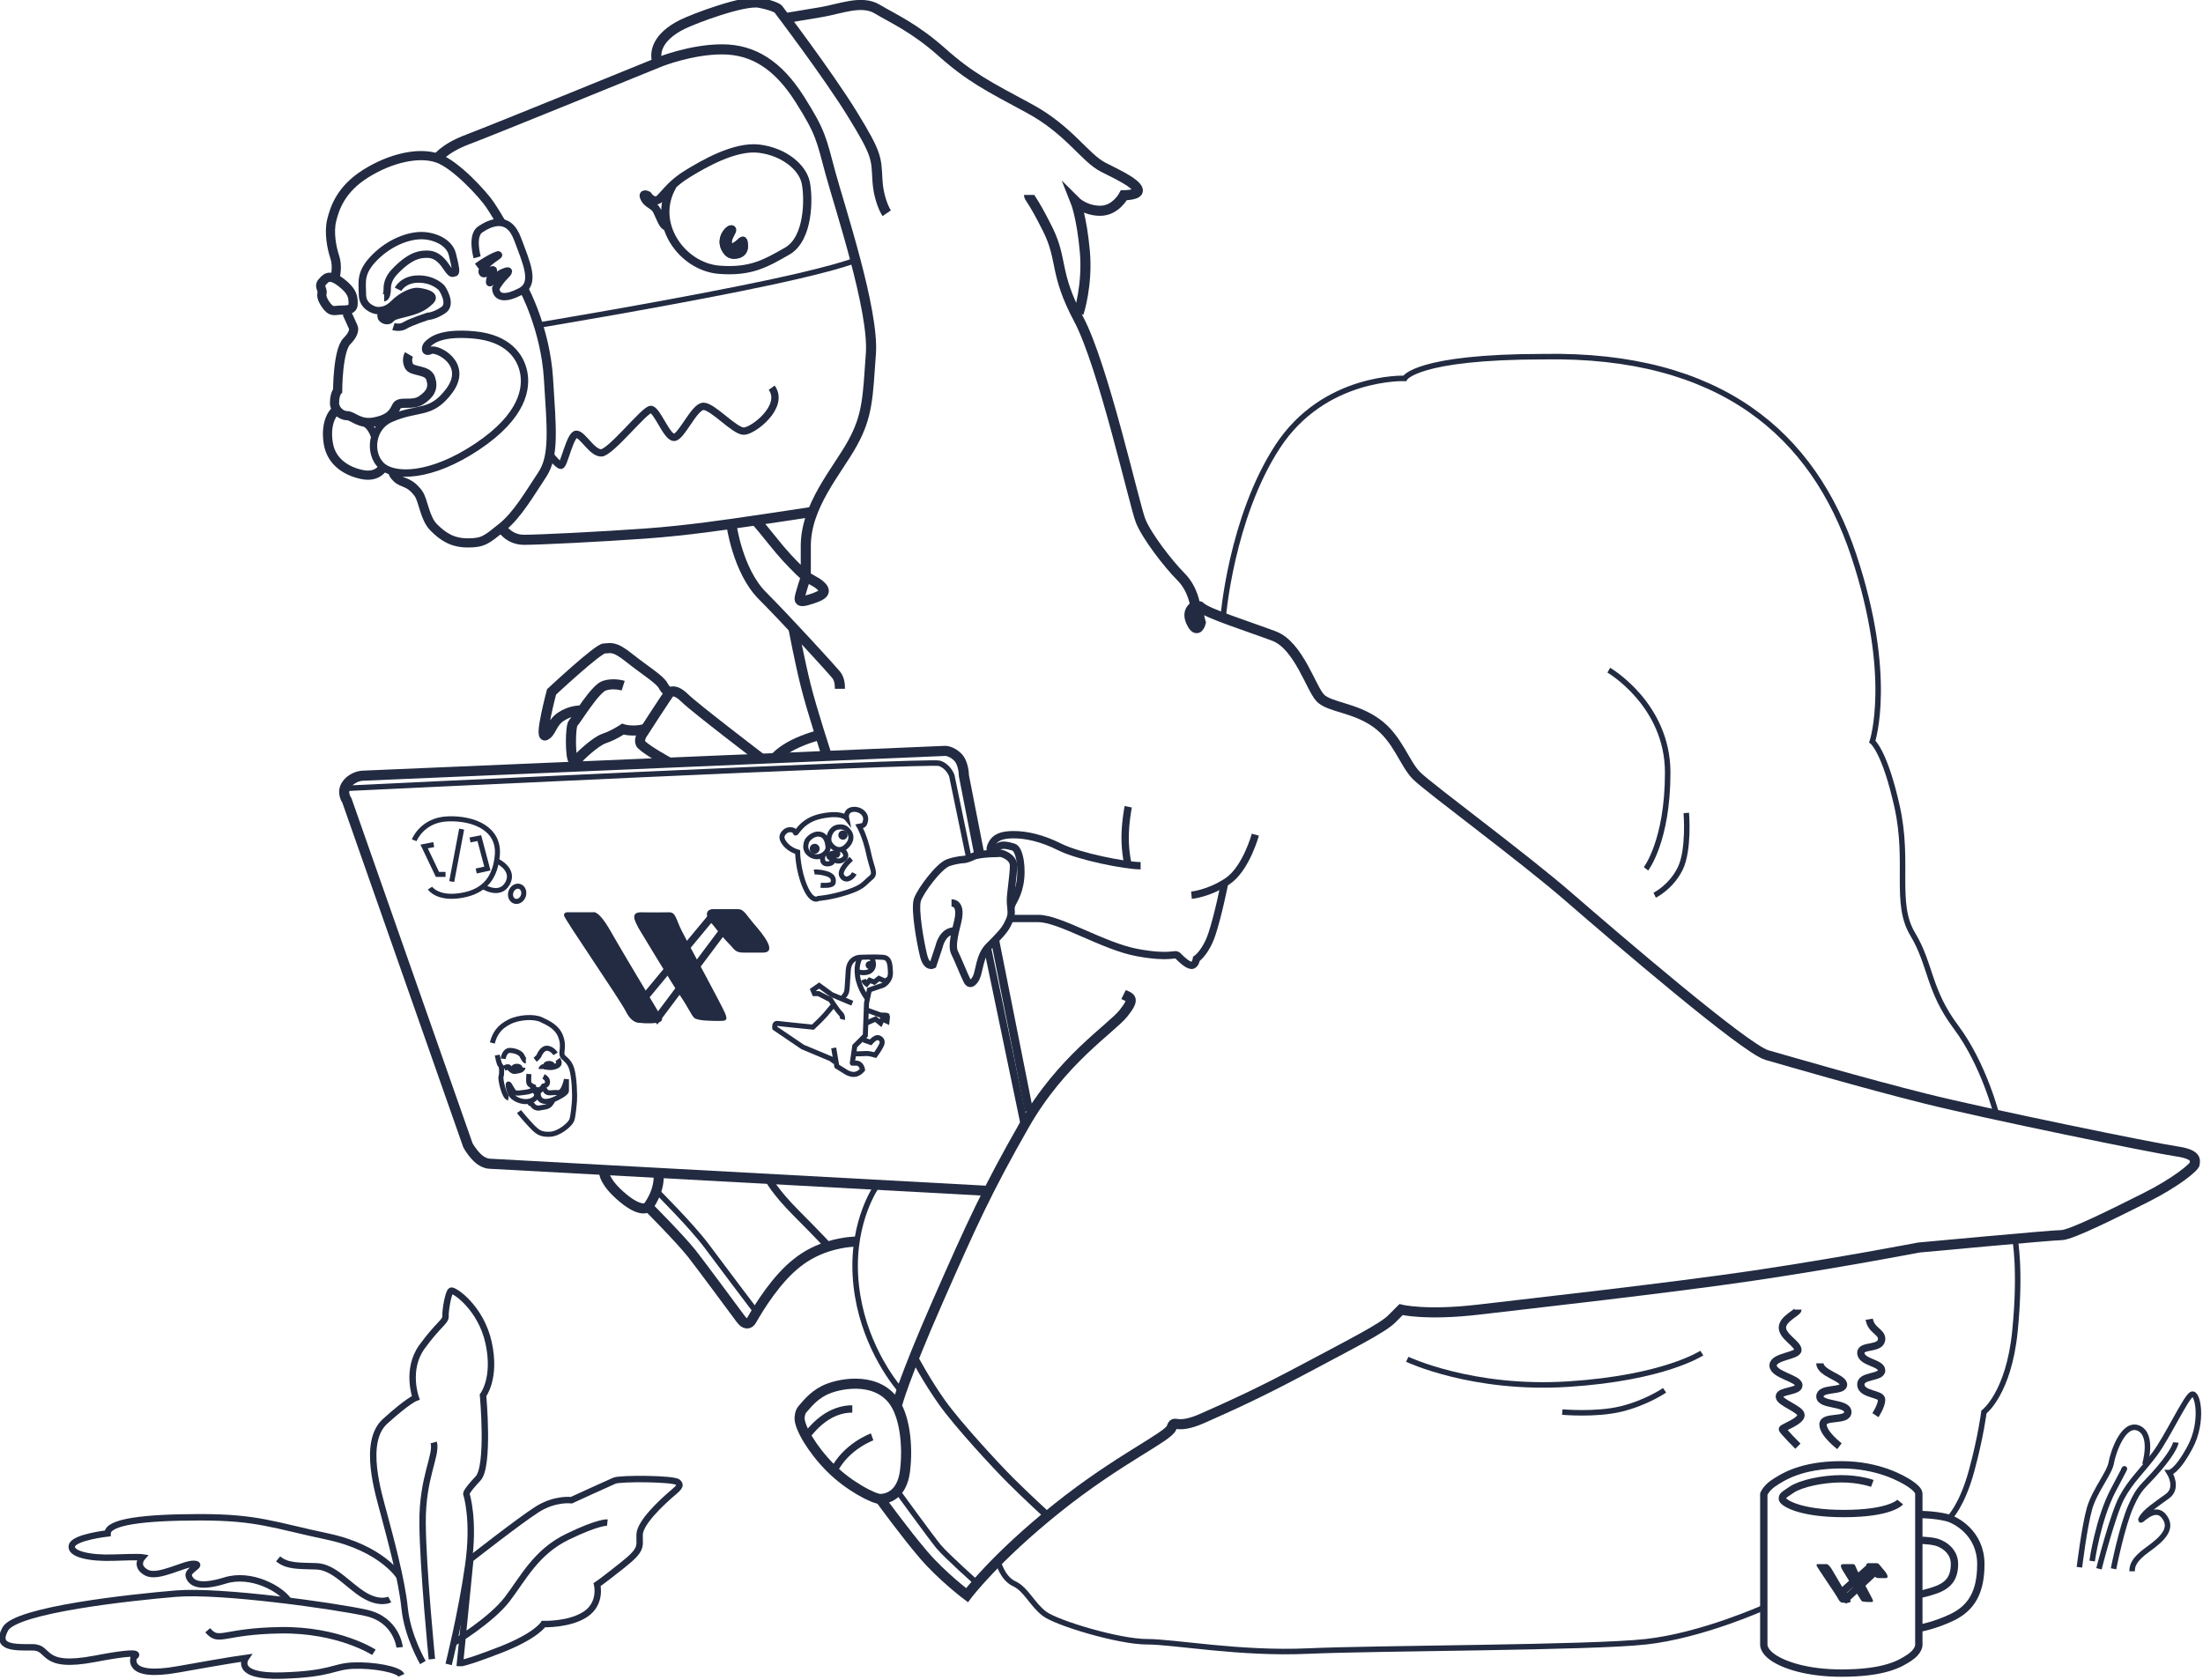 <svg width="886" height="676" viewBox="0 0 886 676" fill="none" xmlns="http://www.w3.org/2000/svg">
<path d="M451.879 400.092C454.373 401.341 456.867 401.341 451.879 407.583C446.892 413.827 426.941 426.315 411.978 452.538C397.015 478.761 390.781 492.498 377.064 523.716C363.348 554.934 360.855 564.923 360.855 564.923" stroke="#222B41" stroke-width="4.057" stroke-miterlimit="10"/>
<path d="M321.578 570.542C321.578 574.289 326.565 583.029 334.046 590.522C341.527 598.014 351.502 603.009 353.997 603.009C356.49 603.009 362.725 601.761 363.972 591.77C365.218 581.782 363.972 569.294 358.985 563.05C351.254 553.435 336.539 556.806 331.552 559.303C326.565 561.801 324.071 565.547 322.824 566.796C321.578 568.045 321.578 570.542 321.578 570.542Z" stroke="#222B41" stroke-width="4.057" stroke-miterlimit="10"/>
<path d="M342.774 566.796C334.046 566.796 327.811 573.04 324.071 578.035" stroke="#222B41" stroke-width="2.951" stroke-miterlimit="10"/>
<path d="M350.754 578.035C350.754 578.035 340.281 581.781 335.294 591.77" stroke="#222B41" stroke-width="2.951" stroke-miterlimit="10"/>
<path d="M353.997 603.009C353.997 603.009 363.972 616.745 371.453 625.486C378.936 634.228 388.909 641.72 388.909 641.72C388.909 641.72 400.132 626.735 425.071 606.756C450.009 586.775 469.958 578.035 471.206 574.289C472.453 570.542 472.453 575.538 483.676 570.542C494.897 565.547 506.12 560.552 524.823 550.563C543.527 540.573 555.995 534.329 559.737 530.583C563.477 526.836 563.477 526.836 563.477 526.836C563.477 526.836 573.453 529.334 594.649 526.836C615.848 524.34 671.958 518.096 705.625 513.101C739.291 508.106 771.711 501.862 771.711 501.862C771.711 501.862 825.328 496.867 829.068 496.867C832.809 496.867 850.265 488.127 862.735 481.883C875.203 475.639 882.686 469.395 882.686 468.146C882.686 466.897 883.932 464.401 875.203 463.153C866.475 461.904 799.142 448.167 774.204 441.923C749.267 435.681 719.34 426.939 710.612 424.442C701.884 421.944 649.514 376.989 630.811 360.757C612.106 344.524 574.699 317.052 569.711 312.057C564.723 307.062 562.23 297.071 553.502 290.827C544.774 284.585 534.799 284.585 531.058 280.839C527.316 277.092 522.329 259.609 512.353 255.864C502.379 252.118 485.421 246.749 482.926 244.251C480.433 241.754 482.926 250.494 482.926 250.494C482.926 250.494 481.68 255.489 479.186 250.494C476.693 245.5 480.682 243.751 480.682 243.751C480.682 243.751 479.934 237.007 474.946 232.014C469.958 227.019 461.23 215.779 458.737 209.536C456.243 203.293 443.774 147.1 433.799 128.369C423.823 109.638 427.564 104.643 421.33 92.156C415.095 79.669 413.848 79.669 413.848 78.42" stroke="#222B41" stroke-width="4.057" stroke-miterlimit="10"/>
<path d="M433.799 125.996C433.799 125.996 437.539 114.758 436.292 101.022C435.046 87.286 432.551 81.042 432.551 81.042C432.551 81.042 436.292 84.788 442.527 84.788C448.762 84.788 452.003 78.545 452.003 78.545C452.003 78.545 458.737 78.545 457.49 76.047C456.243 73.55 451.255 71.052 443.774 67.306C436.292 63.56 430.058 52.322 413.848 43.581C397.639 34.839 390.157 31.093 378.934 21.104C367.713 11.114 358.985 7.368 352.75 3.621C346.515 -0.125 337.787 3.621 330.306 4.87C322.824 6.119 315.343 7.368 315.343 7.368" stroke="#222B41" stroke-width="4.057" stroke-miterlimit="10"/>
<path d="M356.615 85.787C356.615 85.787 353.373 81.042 352.875 72.301C352.376 63.56 352.875 62.311 342.9 46.078C332.924 29.845 312.973 3.621 312.973 3.621C312.973 3.621 311.726 2.373 305.493 1.124C299.258 -0.125 279.058 7.492 274.319 9.865C264.344 14.86 263.098 21.104 264.344 24.85" stroke="#222B41" stroke-width="4.057" stroke-miterlimit="10"/>
<path d="M175.689 64.059C175.689 64.059 178.183 59.814 188.159 56.068C198.134 52.322 265.466 24.849 265.466 24.849C265.466 24.849 277.936 19.855 290.404 19.855C302.873 19.855 312.848 26.098 321.578 39.834C330.306 53.57 330.306 56.068 334.046 69.804C337.787 83.54 351.502 124.747 350.257 142.23C349.009 159.712 349.009 167.205 342.774 178.442C336.539 189.682 324.071 203.417 324.071 219.651C324.071 228.391 324.071 232.137 324.071 232.137C324.071 232.137 321.578 239.63 321.578 240.879C321.578 242.128 322.824 242.128 326.565 240.879C330.306 239.63 332.799 238.381 330.306 235.884C327.811 233.386 325.318 233.386 321.578 229.64C317.836 225.895 315.343 223.397 310.355 217.153C305.367 210.909 304.12 209.661 304.12 209.661" stroke="#222B41" stroke-width="4.057" stroke-miterlimit="10"/>
<path d="M270.453 74.799C261.725 89.783 274.195 107.265 289.157 108.514C301.876 109.513 307.86 106.017 316.59 101.022C325.318 96.027 325.318 79.793 324.071 73.55C322.824 67.306 315.343 61.063 305.367 59.814C295.392 58.565 282.424 66.307 276.688 69.804C270.453 73.55 267.96 77.296 265.466 79.793C262.973 82.291 260.478 78.545 260.478 78.545C260.478 78.545 257.985 77.296 259.232 79.793C260.478 82.291 262.973 82.291 264.22 84.788C265.466 87.286 266.713 91.032 267.96 91.032" stroke="#222B41" stroke-width="3.319" stroke-miterlimit="10"/>
<path d="M294.145 210.909C294.145 210.909 296.639 229.64 306.615 239.63C316.59 249.62 334.794 269.6 336.291 271.473C337.787 273.346 337.787 275.843 337.787 277.092" stroke="#222B41" stroke-width="4.057" stroke-miterlimit="10"/>
<path d="M201.626 212.158C201.626 212.158 204.493 217.153 210.728 217.153C216.961 217.153 241.9 215.905 259.356 214.656C276.814 213.407 293.023 210.909 301.752 209.661C310.48 208.412 326.689 205.914 326.689 205.914" stroke="#222B41" stroke-width="4.057" stroke-miterlimit="10"/>
<path d="M220.578 182.189C220.578 182.189 224.318 187.184 225.566 187.184C226.811 187.184 229.306 174.696 231.799 174.696C234.294 174.696 238.034 182.189 241.775 182.189C245.516 182.189 259.232 164.707 261.725 164.707C264.22 164.707 268.084 175.945 271.078 175.945C274.07 175.945 279.182 163.459 282.923 163.459C286.664 163.459 295.392 173.447 299.132 173.447C302.873 173.447 315.827 163.459 310.355 155.966" stroke="#222B41" stroke-width="2.951" stroke-miterlimit="10"/>
<path d="M216.213 130.866C216.213 130.866 261.476 123.374 298.01 116.006C335.417 108.514 344.147 104.643 344.147 104.643" stroke="#222B41" stroke-width="2.213" stroke-miterlimit="10"/>
<path d="M130.801 122.25C133.294 125.996 134.541 124.748 137.035 124.748C139.529 124.748 142.023 124.748 142.023 122.25C142.023 119.753 142.023 117.255 137.035 113.509C132.048 109.763 130.801 112.26 129.554 113.509C128.307 114.758 129.429 116.256 129.554 117.255C129.678 118.254 128.681 119.003 130.801 122.25Z" stroke="#222B41" stroke-width="3.688" stroke-miterlimit="10"/>
<path d="M154.492 119.753C154.492 119.753 155.739 119.753 155.739 116.006C155.739 112.26 158.232 109.763 159.48 108.514C165.713 102.27 169.455 102.27 171.948 102.27C174.443 102.27 176.936 103.519 179.431 107.265C181.924 111.012 181.924 109.763 182.797 109.763C183.669 109.763 183.171 107.265 181.924 102.27C180.676 97.276 174.443 94.778 169.455 94.778C164.467 94.778 156.985 97.276 150.752 103.519C144.516 109.763 145.763 113.509 145.763 118.504C145.763 123.499 150.752 124.747 150.752 124.747C150.752 124.747 154.492 125.996 158.232 122.25C161.973 118.504 166.212 117.005 168.208 117.255C170.203 117.505 175.689 118.504 173.196 121.001C170.701 123.499 168.208 124.747 163.22 125.996C158.232 127.245 158.232 127.245 156.985 128.494C155.739 129.742 153.245 128.494 153.245 127.245C153.245 125.996 153.245 124.747 153.245 124.747" stroke="#222B41" stroke-width="2.951" stroke-miterlimit="10"/>
<path d="M153.769 127.951V125.279L155.105 124.339L158.222 122.607L163.219 118.501L167.573 117.313L173.659 118.501V120.826L169.799 123.993L159.608 127.01L155.65 128.643L153.769 127.951Z" fill="#222B41"/>
<path d="M191.899 103.519C191.899 103.519 189.406 94.778 193.146 92.281C196.887 89.783 204.368 86.037 208.109 96.027C211.85 106.017 215.59 114.009 209.355 117.255C203.122 120.502 201.001 119.253 200.128 118.254C199.38 117.255 199.38 116.007 199.38 116.007C199.38 116.007 200.627 113.509 203.122 111.012C205.615 108.514 204.368 108.639 201.874 109.763C199.38 110.887 196.887 114.758 196.887 113.509C196.887 111.012 199.256 108.514 198.134 108.514C197.012 108.514 194.891 111.012 194.018 109.763C193.146 108.514 196.388 105.517 199.38 103.519C203.122 101.022 196.887 103.519 191.899 107.266" stroke="#222B41" stroke-width="2.951" stroke-miterlimit="10"/>
<path d="M134.791 111.511C134.791 111.511 135.913 107.265 134.666 103.519C133.419 99.773 132.172 93.53 133.419 88.535C134.666 83.54 137.16 76.047 147.135 69.804C157.11 63.56 168.333 61.063 175.814 63.56C183.295 66.058 194.517 78.545 197.012 82.291C199.505 86.037 199.754 86.662 201.5 89.534" stroke="#222B41" stroke-width="3.688" stroke-miterlimit="10"/>
<path d="M210.728 116.381C210.728 116.381 219.331 132.24 220.578 152.219C221.825 172.199 223.071 183.438 218.083 190.93C213.097 198.422 208.109 207.163 201.874 212.158C195.639 217.153 194.392 218.402 188.159 218.402C181.924 218.402 178.183 215.905 174.443 212.158C170.701 208.412 170.327 201.295 168.208 198.422C164.467 193.428 161.973 194.677 159.48 192.179C157.484 190.181 158.232 189.682 158.232 189.682" stroke="#222B41" stroke-width="3.688" stroke-miterlimit="10"/>
<path d="M139.529 125.996L142.023 131.491C142.023 131.491 143.27 133.489 139.529 137.235C135.788 140.981 135.788 157.215 135.788 157.215C135.788 157.215 134.541 158.463 134.541 162.21C134.541 164.707 137.035 167.205 139.529 167.205C142.023 167.205 144.516 170.95 150.752 169.701C156.985 168.452 158.232 165.956 159.48 163.459C160.726 160.961 165.713 163.459 169.455 160.961C173.196 158.463 174.443 155.966 173.196 152.219C171.948 148.473 165.713 149.722 164.467 147.225C163.22 144.727 164.467 142.604 164.467 142.604" stroke="#222B41" stroke-width="3.688" stroke-miterlimit="10"/>
<path d="M171.948 138.484C173.944 136.486 178.183 133.614 190.652 134.737C204.368 135.986 209.355 143.479 210.603 149.722C211.85 155.966 210.603 167.205 191.899 179.691C173.196 192.179 158.232 192.179 153.245 187.184C148.257 182.189 149.379 171.825 156.985 168.454C168.208 163.459 173.196 167.205 180.676 157.215C188.782 146.351 175.689 139.732 173.196 140.981C170.701 142.23 170.701 139.732 171.948 138.484Z" stroke="#222B41" stroke-width="2.951" stroke-miterlimit="10"/>
<path d="M154.118 187.934C154.118 187.934 151.997 192.179 145.763 190.93C139.529 189.682 133.294 185.935 132.047 178.443C130.801 170.95 133.294 165.956 135.788 164.707" stroke="#222B41" stroke-width="3.688" stroke-miterlimit="10"/>
<path d="M150.752 175.945C150.752 175.945 149.504 170.95 145.763 169.701" stroke="#222B41" stroke-width="2.951" stroke-miterlimit="10"/>
<path d="M160.103 116.381C160.103 116.381 162.098 112.26 168.332 112.26C174.567 112.26 177.684 115.882 177.684 115.882C177.684 115.882 182.049 122.25 178.307 124.748C174.567 127.245 172.073 127.245 172.073 127.245C172.073 127.245 165.216 129.493 162.97 130.866C160.851 132.24 158.232 131.366 158.232 131.366" stroke="#222B41" stroke-width="2.951" stroke-miterlimit="10"/>
<path d="M367.713 546.067C367.713 546.067 372.701 555.557 378.936 564.298C385.169 573.04 400.132 589.273 406.367 595.517C412.601 601.761 421.33 609.753 421.33 609.753" stroke="#222B41" stroke-width="2.951" stroke-miterlimit="10"/>
<path d="M352.75 476.888C352.75 476.888 342.774 490.624 344.022 513.101C345.269 535.578 356.366 552.56 362.476 559.679" stroke="#222B41" stroke-width="2.213" stroke-miterlimit="10"/>
<path d="M401.379 627.984C401.379 627.984 403.001 634.852 407.863 637.099C412.726 639.346 415.095 645.465 420.083 649.212C425.071 652.958 450.009 660.451 461.23 660.451C472.453 660.451 498.637 665.446 526.07 664.197C553.502 662.948 639.539 662.948 661.983 660.451C684.427 657.953 709.365 646.714 709.365 646.714" stroke="#222B41" stroke-width="2.213" stroke-miterlimit="10"/>
<path d="M713.105 596.765C716.846 594.268 724.328 589.273 740.537 589.273C755.5 589.273 765.101 594.892 767.97 596.765C771.711 599.263 771.711 600.512 771.711 601.011C771.711 611.001 771.711 661.825 771.711 661.825C771.711 661.825 771.711 664.322 767.97 666.818C764.228 669.316 757.995 673.062 740.537 673.062C726.821 673.062 717.47 669.817 713.105 666.818C709.365 664.322 709.365 661.825 709.365 661.825V601.011C709.365 601.011 710.238 598.764 713.105 596.765Z" stroke="#222B41" stroke-width="2.951" stroke-miterlimit="10"/>
<path d="M753.007 596.765C753.007 596.765 748.019 594.892 740.537 594.892C733.056 594.892 724.328 596.765 720.588 599.263C716.846 601.761 716.846 601.761 716.846 603.009C716.846 604.258 723.081 608.878 741.535 608.878C760.488 608.878 764.228 604.258 764.228 604.258" stroke="#222B41" stroke-width="2.951" stroke-miterlimit="10"/>
<path d="M771.711 609.253C771.711 609.253 777.946 609.253 782.933 610.502C786.548 611.375 796.649 616.745 796.649 629.232C796.649 640.472 792.907 646.714 785.426 650.46C778.32 653.956 771.711 655.081 771.711 655.081" stroke="#222B41" stroke-width="2.951" stroke-miterlimit="10"/>
<path d="M771.711 619.618C771.711 619.618 775.326 619.618 778.194 620.242C780.313 620.616 786.049 623.239 786.049 629.107C786.049 634.476 783.93 637.35 779.565 639.223C775.451 640.846 771.711 641.47 771.711 641.47" stroke="#222B41" stroke-width="2.951" stroke-miterlimit="10"/>
<path d="M784.179 610.502C784.179 610.502 789.167 605.507 792.907 591.77C796.649 578.035 797.895 568.045 797.895 568.045C797.895 568.045 807.87 560.552 810.365 535.578C812.858 510.604 810.365 498.366 810.365 498.366" stroke="#222B41" stroke-width="2.213" stroke-miterlimit="10"/>
<path d="M803.008 448.543C803.008 448.543 797.895 428.188 786.674 413.203C775.451 398.219 776.698 388.228 769.216 375.742C761.735 363.254 767.97 347.021 762.982 324.543C757.995 302.067 753.007 298.32 753.007 298.32C753.007 298.32 761.735 272.097 745.525 223.397C729.316 174.696 691.909 142.23 620.835 143.479C569.459 143.479 564.932 152.219 564.932 152.219C564.932 152.219 532.513 150.971 513.809 179.691C495.106 208.412 491.905 248.497 491.905 248.497" stroke="#222B41" stroke-width="2.213" stroke-miterlimit="10"/>
<path d="M647.02 269.6C647.02 269.6 670.711 283.336 670.711 310.808C670.711 338.28 661.983 349.517 661.983 349.517" stroke="#222B41" stroke-width="2.213" stroke-miterlimit="10"/>
<path d="M678.193 327.041C678.193 327.041 679.439 342.026 675.698 349.517C671.958 357.01 665.474 360.132 665.474 360.132" stroke="#222B41" stroke-width="2.213" stroke-miterlimit="10"/>
<path d="M565.971 546.817C565.971 546.817 592.156 559.303 630.811 556.806C669.463 554.31 684.427 544.319 684.427 544.319" stroke="#222B41" stroke-width="2.213" stroke-miterlimit="10"/>
<path d="M628.316 568.045C628.316 568.045 641.783 569.294 652.007 566.796C662.232 564.299 669.463 559.303 669.463 559.303" stroke="#222B41" stroke-width="2.213" stroke-miterlimit="10"/>
<path d="M723.081 581.782C723.081 581.782 716.846 575.538 716.846 574.913C716.846 574.289 724.328 571.791 724.328 569.294C724.328 566.796 715.6 564.299 715.6 561.801C715.6 559.303 723.705 559.928 723.455 557.181C723.206 554.433 713.105 553.061 713.105 549.315C713.105 545.568 723.081 545.568 723.081 543.071C723.081 540.573 716.846 537.701 716.846 534.08C716.846 530.459 723.081 528.085 723.081 526.836" stroke="#222B41" stroke-width="2.951" stroke-miterlimit="10"/>
<path d="M739.789 581.782C739.789 581.782 733.181 576.786 733.181 573.04C733.181 569.294 743.157 572.042 743.157 568.045C743.157 564.05 731.934 565.547 731.934 561.801C731.934 558.055 741.036 559.928 741.41 557.181C741.909 554.31 731.934 552.56 731.934 548.44" stroke="#222B41" stroke-width="2.951" stroke-miterlimit="10"/>
<path d="M754.254 569.294C754.254 569.294 756.747 565.547 756.747 563.05C756.747 560.552 748.767 561.176 748.393 557.181C748.019 553.061 756.747 554.433 756.747 551.311C756.747 548.189 748.767 548.189 748.393 544.445C748.019 540.698 756.747 543.196 756.747 538.575C756.747 535.703 752.508 535.204 751.76 530.708" stroke="#222B41" stroke-width="2.951" stroke-miterlimit="10"/>
<path d="M243.022 471.893C243.022 471.893 243.022 475.639 250.503 481.883C257.985 488.127 260.478 485.629 260.478 485.629C260.478 485.629 265.591 479.385 264.843 471.893" stroke="#222B41" stroke-width="4.057" stroke-miterlimit="10"/>
<path d="M344.022 499.49C344.022 499.49 339.408 499.49 333.298 501.363C329.307 502.612 324.819 504.61 320.456 508.106C312.35 514.475 305.493 525.464 302.375 530.958C301.253 533.08 299.506 532.831 297.887 530.583C292.774 523.714 281.925 508.981 278.185 504.234C273.197 497.992 260.728 485.504 260.728 485.504" stroke="#222B41" stroke-width="4.057" stroke-miterlimit="10"/>
<path d="M309.108 474.39C309.108 474.39 311.602 479.385 320.33 488.127C329.059 496.867 333.173 501.363 333.173 501.363" stroke="#222B41" stroke-width="2.951" stroke-miterlimit="10"/>
<path d="M400.132 377.989L413.848 446.918" stroke="#222B41" stroke-width="3.319" stroke-miterlimit="10"/>
<path d="M396.392 479.011L196.887 468.146C196.887 468.146 194.392 468.146 191.899 465.65C189.404 463.153 188.159 460.655 188.159 460.655L139.529 322.046C139.529 322.046 137.035 318.675 139.529 315.428C142.023 312.181 145.763 312.057 145.763 312.057L380.181 302.067C380.181 302.067 382.676 302.067 385.169 304.564C387.664 307.062 387.664 312.057 387.664 312.057L393.773 343.275" stroke="#222B41" stroke-width="4.057" stroke-miterlimit="10"/>
<path d="M389.783 345.773L382.8 312.057C382.8 312.057 381.554 308.31 377.813 307.062C374.072 305.813 140.901 317.052 140.901 317.052C140.901 317.052 137.16 317.052 139.654 322.046" stroke="#222B41" stroke-width="2.213" stroke-miterlimit="10"/>
<path d="M411.978 452.538L397.265 381.861" stroke="#222B41" stroke-width="2.951" stroke-miterlimit="10"/>
<path d="M504.872 335.782C504.872 335.782 501.132 349.517 493.65 354.513C486.169 359.508 479.186 360.132 479.186 360.132" stroke="#222B41" stroke-width="2.951" stroke-miterlimit="10"/>
<path d="M492.404 355.761C492.404 355.761 489.909 368.249 487.416 375.741C484.922 383.233 481.181 385.731 481.181 385.731C481.181 385.731 480.807 388.354 479.186 388.354C477.441 388.228 474.946 385.731 473.7 384.482C472.453 383.233 471.206 385.731 457.49 383.233C443.774 380.736 426.318 369.498 417.588 369.498C408.86 369.498 406.99 369.498 406.99 369.498" stroke="#222B41" stroke-width="2.951" stroke-miterlimit="10"/>
<path d="M383.922 374.493C378.934 374.493 377.688 380.736 377.688 380.736L375.194 388.228C375.194 388.228 372.701 389.477 371.453 384.482C370.206 379.487 367.713 365.752 368.96 362.005C370.206 358.259 377.688 348.269 381.429 347.02C385.169 345.773 387.664 345.773 387.664 345.773C387.664 345.773 389.16 345.647 391.404 344.524C393.897 343.275 402.627 343.275 402.627 343.275C402.627 343.275 407.613 344.524 407.613 348.269C407.613 352.015 406.367 359.508 406.367 362.005C406.367 364.503 406.616 365.002 406.616 365.002" stroke="#222B41" stroke-width="2.951" stroke-miterlimit="10"/>
<path d="M382.676 363.254C385.169 363.254 386.416 365.752 385.169 370.747C383.922 375.742 382.676 380.736 383.922 383.233C385.169 385.731 387.664 391.975 388.909 394.472C390.157 396.97 391.903 394.846 392.651 393.224C393.897 390.726 393.897 384.482 397.639 380.736C401.379 376.991 403.873 374.493 405.12 371.996C406.367 369.498 406.865 368.374 406.616 365.877C406.367 363.254 408.86 362.005 410.108 355.761C411.355 349.517 410.108 341.527 407.613 340.777C405.12 340.028 402.625 339.529 401.379 340.777C400.132 342.026 399.883 343.275 399.883 343.275C399.883 343.275 397.015 343.025 398.885 339.529C400.132 337.031 402.625 335.782 407.613 335.782C412.601 335.782 418.836 337.031 426.316 340.777C433.799 344.524 452.502 348.269 458.737 348.269" stroke="#222B41" stroke-width="2.951" stroke-miterlimit="10"/>
<path d="M453.75 324.543C453.75 324.543 452.502 330.787 452.502 337.031C452.502 343.275 453.75 348.269 453.75 348.269" stroke="#222B41" stroke-width="2.951" stroke-miterlimit="10"/>
<path d="M332.55 304.065C332.55 304.065 326.565 285.834 324.071 275.843C321.578 265.853 319.083 252.617 319.083 252.617" stroke="#222B41" stroke-width="4.057" stroke-miterlimit="10"/>
<path d="M329.059 295.823C329.059 295.823 324.071 297.071 319.083 299.569C314.095 302.067 311.602 304.938 311.602 304.938" stroke="#222B41" stroke-width="4.057" stroke-miterlimit="10"/>
<path d="M306.372 305.318C306.372 305.318 279.182 284.585 275.441 280.839C271.701 277.092 269.956 278.341 269.582 278.341C269.208 278.341 257.985 295.823 257.985 295.823C257.985 295.823 256.738 298.32 257.985 299.569C260.478 302.067 269.208 306.811 269.208 306.811" stroke="#222B41" stroke-width="4.057" stroke-miterlimit="10"/>
<path d="M259.232 293.325C254.245 294.574 250.504 293.325 250.504 293.325C250.504 293.325 246.762 295.823 243.022 297.071C239.281 298.32 233.047 304.564 233.047 304.564C233.047 304.564 231.799 307.062 230.553 305.813C229.306 304.564 229.306 292.076 230.553 290.827C231.799 289.579 239.281 277.092 243.022 275.843C246.762 274.595 250.628 275.843 250.628 275.843" stroke="#222B41" stroke-width="4.057" stroke-miterlimit="10"/>
<path d="M233.046 285.834C233.046 285.834 229.306 285.834 225.566 288.33C221.825 290.827 221.825 294.574 219.331 295.823C216.838 297.071 221.825 278.341 221.825 278.341C221.825 278.341 240.529 260.858 243.022 260.858C245.516 260.858 246.762 259.609 252.997 264.604C259.232 269.6 265.466 273.346 266.713 275.843C267.96 278.341 269.582 278.341 269.582 278.341" stroke="#222B41" stroke-width="4.057" stroke-miterlimit="10"/>
<path d="M294.145 92.281C292.899 92.281 289.781 96.027 291.652 99.773C292.899 102.27 294.27 102.77 296.639 102.27C298.135 101.896 299.383 100.772 299.132 98.524C298.883 95.777 298.883 96.901 296.639 98.524C295.143 99.648 293.771 100.273 292.899 98.524C291.652 96.027 295.392 92.281 294.145 92.281Z" stroke="#222B41" stroke-width="3.319" stroke-miterlimit="10"/>
<path d="M294.145 92.281C292.899 92.281 289.781 96.027 291.652 99.773C292.899 102.27 294.27 102.77 296.639 102.27C298.135 101.896 299.383 100.772 299.132 98.524C298.883 95.777 298.883 96.901 296.639 98.524C295.143 99.648 293.771 100.273 292.899 98.524C291.652 96.027 295.392 92.281 294.145 92.281Z" fill="#222B41" stroke="#222B41" stroke-width="3.319" stroke-miterlimit="10"/>
<path d="M228.059 367.001H238.533C238.533 367.001 240.529 365.752 245.516 374.493C248.634 379.988 255.616 391.724 260.48 399.842C263.347 404.712 265.467 408.208 265.467 408.208C265.467 408.208 267.96 410.83 264.22 411.455C260.48 411.954 257.237 411.455 257.237 411.455C257.237 411.455 254.245 411.954 251.75 406.96C249.257 401.965 226.813 369.498 226.813 368.249C226.813 367.001 228.059 367.001 228.059 367.001Z" fill="#222B41"/>
<path d="M286.664 368.249L258.608 402.089L264.344 409.707L291.652 373.244L286.664 368.249Z" stroke="#222B41" stroke-width="2.951" stroke-miterlimit="10"/>
<path d="M256.738 373.244C255.49 370.747 253.122 366.875 258.11 367C263.098 367.126 266.339 367 269.082 367C271.826 367 271.701 369.498 274.194 374.493C276.688 379.487 290.404 404.586 291.652 407.708C292.899 410.705 291.652 410.705 289.157 410.705C286.664 410.705 280.429 410.705 279.182 409.456C277.936 408.208 276.814 405.336 273.571 400.591C270.33 395.846 256.738 373.244 256.738 373.244Z" fill="#222B41"/>
<path d="M286.664 371.996C282.923 368.249 284.171 365.752 286.664 365.752C289.157 365.752 294.519 365.752 296.888 365.752C299.258 365.752 300.254 368.249 303.497 371.996C306.738 375.742 312.973 383.233 306.74 383.233C300.505 383.233 302.998 383.233 299.258 383.233C295.517 383.233 295.517 381.984 293.023 379.487C290.529 376.991 286.664 371.996 286.664 371.996Z" fill="#222B41"/>
<path d="M329.145 361.432C329.145 361.432 326.653 363.426 323.767 356.738C320.879 350.05 320.783 342.765 320.783 342.765C320.783 342.765 317.694 341.965 315.702 339.469C313.711 336.971 314.492 335.724 315.702 334.55C316.912 333.376 319.541 333.535 319.839 334.933C320.138 336.329 321.734 330.145 330.105 328.358C338.477 326.57 340.467 329.067 340.467 329.067C340.467 329.067 339.871 326.273 342.661 325.677C345.451 325.081 348.838 327.279 348.039 330.371C347.591 332.367 346.944 332.067 345.548 332.365C345.548 332.365 347.838 336.258 349.33 343.244C350.821 350.23 352.516 351.328 350.023 353.322C347.531 355.314 347.272 356.831 340.724 358.959C334.177 361.089 329.145 361.432 329.145 361.432Z" stroke="#222B41" stroke-width="2.029" stroke-miterlimit="10"/>
<path d="M330.054 356.125C330.054 356.125 334.817 356.569 335.076 355.052C335.337 353.537 335.037 352.139 331.95 351.339C328.86 350.537 327.466 350.835 327.466 350.835" stroke="#222B41" stroke-width="2.029" stroke-miterlimit="10"/>
<path d="M342.365 345.461C342.365 345.461 337.082 350.096 338.594 352.403C339.968 354.739 342.581 353.304 343.618 351.33" stroke="#222B41" stroke-width="2.029" stroke-miterlimit="10"/>
<path d="M324.721 337.98C324.721 337.98 322.587 341.651 325.974 343.849C329.361 346.047 332.71 343.287 333.019 341.321C333.019 341.321 333.151 336.472 330.063 335.671C326.974 334.87 324.721 337.98 324.721 337.98Z" stroke="#222B41" stroke-width="2.029" stroke-miterlimit="10"/>
<path d="M333.748 339.266C332.602 337.32 333.949 333.38 336.739 332.784C339.53 332.189 340.696 333.547 341.521 334.686C342.776 336.462 342.417 338.876 339.925 340.87C337.433 342.862 334.893 341.214 333.748 339.266Z" stroke="#222B41" stroke-width="2.029" stroke-miterlimit="10"/>
<path d="M331.066 343.785C331.066 343.785 329.829 347.555 332.738 347.518C334.192 347.498 335.528 346.922 335.08 344.826C334.583 343.18 333.656 344.984 333.656 344.984C333.656 344.984 332.242 343.825 335.031 343.229C337.821 342.633 336.775 343.88 336.775 343.88C336.775 343.88 335.031 343.229 335.419 345.045C335.748 346.582 337.203 346.564 338.427 346.156C338.427 346.156 340.432 345.29 340.132 343.894C339.834 342.496 338.509 341.757 338.509 341.757" stroke="#222B41" stroke-width="2.029" stroke-miterlimit="10"/>
<path d="M339.408 337.766C340.409 337.553 341.049 336.566 340.834 335.563C340.62 334.559 339.635 333.92 338.632 334.134C337.63 334.347 336.992 335.334 337.207 336.337C337.42 337.34 338.407 337.98 339.408 337.766Z" fill="#222B41"/>
<path d="M328.066 343.402C329.145 343.172 329.832 342.11 329.602 341.029C329.371 339.949 328.309 339.259 327.232 339.49C326.153 339.721 325.464 340.783 325.695 341.862C325.926 342.943 326.987 343.633 328.066 343.402Z" fill="#222B41"/>
<path d="M198.009 419.572C199.006 415.7 200.877 413.079 204.867 411.081C208.858 409.082 214.842 408.832 217.709 410.206C220.578 411.58 223.944 413.077 225.44 416.824C226.937 420.57 225.691 423.068 226.065 424.442C226.439 425.816 228.807 426.315 229.929 429.936C231.053 433.557 231.176 441.05 231.053 442.673C230.927 444.296 230.553 449.042 229.929 450.665C229.306 452.288 225.066 456.034 221.326 456.284C217.586 456.533 216.213 455.284 214.842 454.037C213.471 452.788 209.355 448.042 208.732 447.169" stroke="#222B41" stroke-width="2.029" stroke-miterlimit="10"/>
<path d="M220.827 429.561C222.067 429.561 223.071 428.947 223.071 428.188C223.071 427.43 222.067 426.814 220.827 426.814C219.587 426.814 218.583 427.43 218.583 428.188C218.583 428.947 219.587 429.561 220.827 429.561Z" fill="#222B41"/>
<path d="M207.859 430.935C209.099 430.935 210.103 430.264 210.103 429.437C210.103 428.608 209.099 427.938 207.859 427.938C206.619 427.938 205.615 428.608 205.615 429.437C205.615 430.264 206.619 430.935 207.859 430.935Z" fill="#222B41"/>
<path d="M202.372 425.939C202.372 425.939 202.748 422.443 205.241 422.569C207.61 422.694 209.355 423.692 209.854 424.567C210.229 425.315 210.977 426.814 211.476 426.814" stroke="#222B41" stroke-width="2.029" stroke-miterlimit="10"/>
<path d="M215.216 426.315C215.216 426.315 216.338 425.44 216.712 424.816C216.961 424.191 218.209 421.445 220.204 421.694C222.199 421.944 223.445 423.943 223.445 423.943" stroke="#222B41" stroke-width="2.029" stroke-miterlimit="10"/>
<path d="M217.709 430.061C217.709 430.061 217.709 429.437 218.583 429.187C219.456 428.938 220.827 429.686 222.697 429.187C223.321 429.061 224.818 428.562 224.818 427.564C224.692 426.689 224.318 426.19 224.318 426.19" stroke="#222B41" stroke-width="2.213" stroke-miterlimit="10"/>
<path d="M200.004 424.442C200.004 424.442 200.627 428.063 201.25 428.562C201.874 428.938 201.874 432.183 201.5 433.058C201.126 434.057 202.746 441.424 204.493 441.674" stroke="#222B41" stroke-width="2.029" stroke-miterlimit="10"/>
<path d="M202.746 429.811C202.746 429.811 204.244 428.813 204.742 429.437C205.241 430.061 206.114 430.935 206.862 430.935C207.734 430.809 210.103 430.686 210.229 429.437" stroke="#222B41" stroke-width="2.213" stroke-miterlimit="10"/>
<path d="M212.722 432.058C212.722 432.058 212.473 434.806 212.722 435.679C212.972 436.554 214.593 437.178 214.593 437.178C214.593 437.178 214.842 438.427 216.338 438.427C217.835 438.427 218.583 436.928 218.583 436.928C218.583 436.928 220.329 436.679 220.204 435.18C220.204 433.806 218.583 433.058 218.583 433.058" stroke="#222B41" stroke-width="2.029" stroke-miterlimit="10"/>
<path d="M216.464 439.426C216.464 439.426 216.089 442.174 218.334 442.923C220.578 443.671 224.069 441.674 224.069 441.674C224.069 441.674 227.81 439.926 227.81 438.801C227.81 437.678 227.81 434.182 227.81 434.182C227.81 434.182 226.813 439.801 224.444 439.551C222.074 439.302 220.204 440.3 219.331 438.678C218.457 437.053 217.212 438.678 217.212 438.678L216.464 439.426Z" stroke="#222B41" stroke-width="2.029" stroke-miterlimit="10"/>
<path d="M204.493 436.055C204.119 436.055 204.618 440.05 206.488 441.424C208.358 442.923 211.102 443.548 213.221 442.923C215.341 442.299 215.839 441.175 215.839 440.3C215.839 439.426 214.218 438.302 214.218 438.302C214.218 438.302 214.094 439.052 211.102 439.426C208.108 439.801 207.111 440.05 206.363 438.801C205.615 437.803 204.867 436.055 204.493 436.055Z" stroke="#222B41" stroke-width="2.029" stroke-miterlimit="10"/>
<path d="M212.598 443.548C212.598 443.548 213.969 444.047 214.343 444.671C214.717 445.296 215.964 446.045 217.212 445.67C218.457 445.421 220.578 445.421 221.451 444.047C222.448 442.798 222.323 442.423 222.323 442.423" stroke="#222B41" stroke-width="2.029" stroke-miterlimit="10"/>
<path d="M335.791 427.188L334.171 425.939L322.824 421.195L311.602 413.578C311.602 413.578 311.228 411.455 312.724 411.705C314.344 411.954 326.939 413.203 326.939 413.203C326.939 413.203 330.306 410.081 331.926 408.208C333.547 406.334 335.294 404.212 335.294 404.212" stroke="#222B41" stroke-width="2.029" stroke-miterlimit="10"/>
<path d="M335.294 421.57L336.541 428.938L340.53 431.434C340.53 431.434 342.277 432.434 343.896 432.183C345.643 431.935 346.889 430.31 346.889 430.31C346.889 430.31 346.515 427.689 344.396 427.689C342.277 427.689 342.774 427.689 342.774 427.689L343.773 420.821L348.012 416.575L348.51 403.463L349.632 398.219L355.119 396.346C355.119 396.346 358.237 394.846 358.111 391.225C357.986 387.604 357.737 385.357 355.119 385.106C352.501 384.858 345.892 385.106 345.892 385.106C345.892 385.106 341.527 385.106 341.153 390.352C340.779 395.596 340.779 398.094 340.405 399.217C340.031 400.341 338.411 401.965 338.411 401.965" stroke="#222B41" stroke-width="2.029" stroke-miterlimit="10"/>
<path d="M342.774 403.588L334.42 400.092L329.433 396.471L326.939 398.219L327.562 399.716H329.184L334.046 402.214C334.046 402.214 336.664 406.334 337.912 407.583C339.159 408.708 338.785 410.081 338.785 410.081" stroke="#222B41" stroke-width="2.029" stroke-miterlimit="10"/>
<path d="M347.263 418.323L350.131 419.321C350.131 419.321 352.002 417.074 353.249 417.448C354.496 417.824 355.244 418.822 354.496 420.445C353.747 422.069 352.002 424.442 352.002 424.442C352.002 424.442 349.509 423.692 348.136 423.817C346.765 423.943 343.522 423.943 343.522 423.943" stroke="#222B41" stroke-width="2.029" stroke-miterlimit="10"/>
<path d="M348.385 411.58L352.127 409.957L354.121 411.58L354.869 409.957L356.741 410.83C356.741 410.83 356.989 408.708 356.864 408.583C356.741 408.333 354.121 408.333 354.121 408.333L348.635 406.336" stroke="#222B41" stroke-width="2.029" stroke-miterlimit="10"/>
<path d="M346.017 385.232C346.017 385.232 344.145 387.479 344.895 392.724C345.643 397.968 349.009 401.965 349.009 401.965" stroke="#222B41" stroke-width="2.029" stroke-miterlimit="10"/>
<path d="M345.144 390.976C345.144 390.976 348.759 392.1 350.505 390.102C352.251 388.103 350.505 385.232 350.505 385.232" stroke="#222B41" stroke-width="2.029" stroke-miterlimit="10"/>
<path d="M357.863 393.598L355.992 394.721L353.498 393.598L351.628 395.097L349.757 394.347L348.51 395.846C348.51 395.846 347.637 395.222 347.263 394.097" stroke="#222B41" stroke-width="2.029" stroke-miterlimit="10"/>
<path d="M349.757 389.851C350.653 389.851 351.379 389.125 351.379 388.228C351.379 387.331 350.653 386.606 349.757 386.606C348.862 386.606 348.136 387.331 348.136 388.228C348.136 389.125 348.862 389.851 349.757 389.851Z" fill="#222B41"/>
<path d="M174.441 339.778L170.577 340.527L175.939 351.766H179.18" stroke="#222B41" stroke-width="2.029" stroke-miterlimit="10"/>
<path d="M185.664 333.535L181.675 354.638" stroke="#222B41" stroke-width="2.029" stroke-miterlimit="10"/>
<path d="M189.03 337.904L192.772 337.156L196.013 349.394L191.525 350.392" stroke="#222B41" stroke-width="2.029" stroke-miterlimit="10"/>
<path d="M166.587 338.03C166.587 338.03 169.704 329.789 180.179 329.413C190.652 329.039 201.001 333.41 200.004 344.148C199.006 354.888 193.146 359.259 184.417 360.383C175.689 361.506 172.945 357.261 172.945 357.261" stroke="#222B41" stroke-width="2.029" stroke-miterlimit="10"/>
<path d="M194.268 356.636C194.268 356.636 201.001 361.007 204.119 355.387C207.236 349.768 200.004 346.396 200.004 346.396" stroke="#222B41" stroke-width="2.029" stroke-miterlimit="10"/>
<path d="M210.457 360.444C211.035 358.819 210.397 357.11 209.035 356.624C207.673 356.138 206.101 357.061 205.522 358.685C204.946 360.31 205.582 362.02 206.944 362.506C208.306 362.992 209.88 362.068 210.457 360.444Z" stroke="#222B41" stroke-width="2.029" stroke-miterlimit="10"/>
<path d="M836.3 630.481C836.3 630.481 838.296 613.998 840.415 606.631C842.659 599.263 848.52 592.52 849.143 588.274C849.891 584.154 854.007 571.916 860.117 574.538C866.226 577.286 862.61 589.149 862.61 589.149" stroke="#222B41" stroke-width="2.213" stroke-miterlimit="10"/>
<path d="M844.155 631.106C844.155 631.106 849.767 609.003 853.382 602.385C856.999 595.642 861.488 591.77 866.6 584.902C871.712 578.035 879.069 562.176 881.438 560.928C883.931 559.679 886.301 571.916 880.814 582.156C875.329 592.395 872.46 592.395 872.46 592.395C872.46 592.395 876.326 598.514 871.712 601.886C867.098 605.257 862.735 608.005 861.239 610.876C859.743 613.748 866.101 604.883 870.216 609.878C874.33 614.871 869.468 619.242 863.732 623.364C857.996 627.485 857.497 629.982 857.497 632.104" stroke="#222B41" stroke-width="2.213" stroke-miterlimit="10"/>
<path d="M850.016 631.106C850.016 631.106 853.382 613.998 856.999 605.881C860.614 597.764 861.613 598.639 868.22 590.897C874.829 583.154 875.078 580.282 875.078 580.282" stroke="#222B41" stroke-width="2.213" stroke-miterlimit="10"/>
<path d="M841.412 627.984C841.412 627.984 843.781 611.001 850.016 599.263C856.251 587.525 854.007 591.521 854.007 591.521" stroke="#222B41" stroke-width="2.213" stroke-miterlimit="10"/>
<path d="M160.727 662.698C160.727 662.698 159.605 651.584 147.26 648.838C134.915 646.09 88.905 639.597 70.825 641.096C52.744 642.594 6.359 647.589 2.12 655.33C-2.12 663.073 5.985 662.698 13.217 662.698C20.449 662.698 15.96 671.565 38.156 667.319C60.35 663.073 53.867 666.569 53.867 666.569C53.867 666.569 50.001 675.435 71.573 671.565C93.144 667.693 98.88 666.943 98.88 666.943C98.88 666.943 93.518 674.687 113.469 674.062C133.419 673.438 133.793 670.441 141.898 670.065C150.004 669.691 160.353 671.565 161.475 673.937" stroke="#222B41" stroke-width="2.582" stroke-miterlimit="10"/>
<path d="M150.378 664.696C150.378 664.696 136.162 655.455 112.721 655.829C89.279 656.205 88.156 661.2 83.543 655.829" stroke="#222B41" stroke-width="2.582" stroke-miterlimit="10"/>
<path d="M160.609 634.184C160.609 634.184 153.494 622.74 131.673 618.119C109.853 613.499 103.618 610.377 80.55 610.377C57.482 610.377 43.268 612.25 43.268 616.87C43.268 616.87 29.926 618.369 28.928 621.74C27.931 625.112 35.911 626.985 45.761 626.61C55.737 626.236 57.233 626.485 57.233 626.485C57.233 626.485 54.116 629.982 58.854 632.603C63.468 635.226 74.066 628.858 78.056 629.107C82.047 629.358 75.064 631.605 75.937 634.102C76.81 636.725 79.802 639.098 90.401 635.85C101 632.48 112.97 639.223 116.087 643.968" stroke="#222B41" stroke-width="2.582" stroke-miterlimit="10"/>
<path d="M156.736 643.468C156.736 643.468 152.746 645.59 146.262 641.595C139.778 637.598 134.292 630.356 127.309 630.107C120.451 629.857 115.588 630.231 111.848 627.109" stroke="#222B41" stroke-width="2.582" stroke-miterlimit="10"/>
<path d="M170.078 668.817C170.078 668.817 163.843 658.203 162.721 646.839C161.599 635.476 156.736 617.87 154.492 609.377C152.248 600.886 145.639 580.157 154.866 571.791C164.093 563.425 167.209 562.3 167.209 562.3C167.209 562.3 163.095 550.937 169.704 541.822C176.313 532.706 179.305 531.706 179.18 529.459C179.055 527.212 180.302 519.719 181.424 519.22C182.547 518.721 193.395 525.963 196.513 540.199C199.63 554.433 194.268 561.302 194.268 561.302C194.268 561.302 196.887 589.772 192.273 594.767C187.534 599.762 187.534 600.886 187.534 600.886C187.534 600.886 191.026 611.25 188.282 629.982C185.664 648.587 180.428 669.566 180.428 669.566" stroke="#222B41" stroke-width="2.582" stroke-miterlimit="10"/>
<path d="M182.547 660.825C182.547 660.825 197.51 651.834 203.994 643.343C210.477 634.852 215.59 624.362 228.184 618.244C240.778 612.125 244.269 612.499 244.269 612.499M189.156 627.234C189.156 627.234 208.732 611.875 215.964 607.255C223.196 602.634 229.805 603.509 229.805 603.509C229.805 603.509 244.768 596.64 247.136 595.642C249.506 594.643 270.828 594.767 272.574 596.266C274.319 597.764 272.574 598.764 269.331 601.635C266.09 604.507 257.362 612.499 257.237 617.369C257.112 622.239 258.608 623.114 250.254 629.732C241.9 636.35 240.155 637.473 240.155 637.473C240.155 637.473 242.025 644.966 235.541 649.337C229.057 653.708 218.583 653.333 218.583 653.333C218.583 653.333 215.715 658.078 201.25 663.698C186.786 669.316 184.999 669.107 184.999 669.107L189.156 627.234Z" stroke="#222B41" stroke-width="2.582" stroke-miterlimit="10"/>
<path d="M173.695 667.444C173.695 667.444 170.078 631.106 169.953 612.624C169.829 594.143 175.814 585.526 174.443 580.282" stroke="#222B41" stroke-width="2.582" stroke-miterlimit="10"/>
<path d="M730.937 629.233H734.552C734.552 629.233 735.3 628.858 737.047 631.855C738.169 633.728 740.537 637.849 742.284 640.72C743.281 642.468 744.029 643.594 744.029 643.594C744.029 643.594 744.902 644.467 743.531 644.717C742.284 644.966 741.161 644.717 741.161 644.717C741.161 644.717 740.163 644.966 739.291 643.218C738.418 641.47 730.563 630.231 730.563 629.732C730.563 629.233 730.937 629.233 730.937 629.233Z" fill="#222B41"/>
<path d="M751.386 630.98L740.787 640.472L742.658 642.969L753.63 632.728L751.386 630.98Z" stroke="#222B41" stroke-width="2.951" stroke-miterlimit="10"/>
<path d="M740.913 631.48C740.539 630.606 739.665 629.232 741.41 629.232C743.157 629.232 744.279 629.232 745.276 629.232C746.149 629.232 746.149 630.107 747.022 631.855C747.894 633.603 752.633 642.345 753.132 643.468C753.506 644.467 753.132 644.467 752.259 644.467C751.386 644.467 749.267 644.467 748.767 644.093C748.393 643.717 747.894 642.719 746.772 640.971C745.775 639.346 740.913 631.48 740.913 631.48Z" fill="#222B41"/>
<path d="M751.386 630.98C750.138 629.732 750.512 628.858 751.386 628.858C752.259 628.858 754.129 628.858 754.877 628.858C755.625 628.858 755.999 629.732 757.121 630.98C758.244 632.229 760.364 634.852 758.244 634.852C756.125 634.852 756.996 634.852 755.625 634.852C754.378 634.852 754.378 634.476 753.506 633.603C752.633 632.728 751.386 630.98 751.386 630.98Z" fill="#222B41"/>
<path d="M360.855 599.762C360.855 599.762 374.197 618.119 377.438 622.115C380.806 626.111 392.9 636.85 392.9 636.85" stroke="#222B41" stroke-width="2.213" stroke-miterlimit="10"/>
<path d="M263.97 479.011C263.97 479.011 278.185 493.122 284.294 501.363C290.404 509.605 304.12 527.711 304.12 527.711" stroke="#222B41" stroke-width="2.213" stroke-miterlimit="10"/>
</svg>
